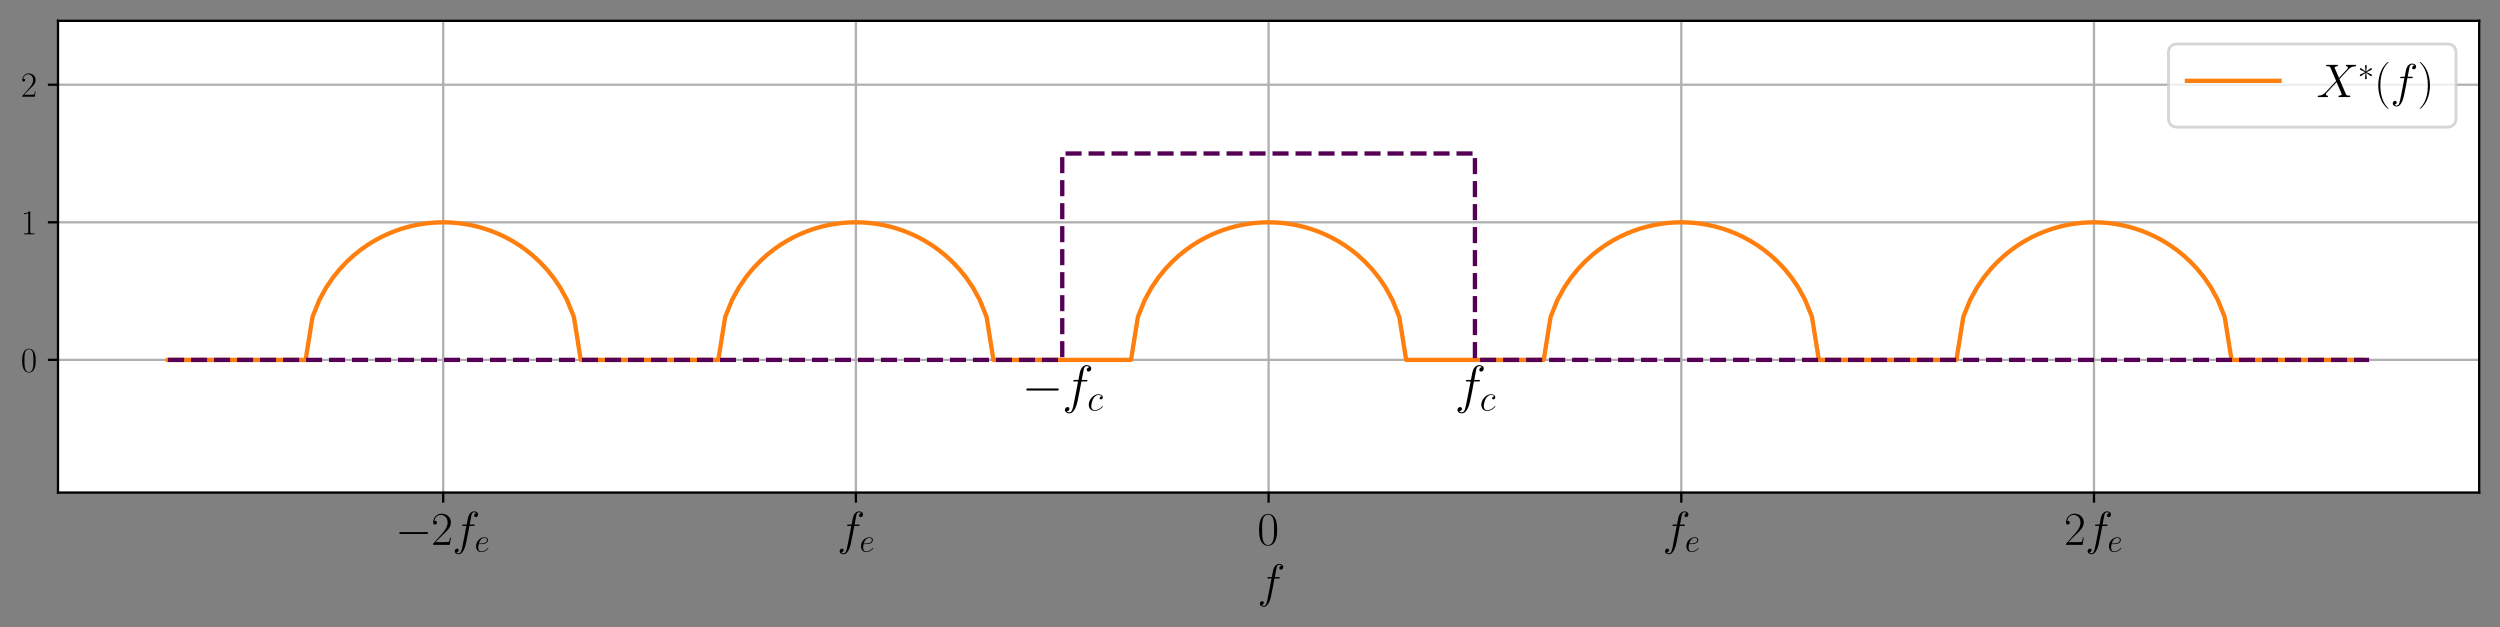 <?xml version="1.0" encoding="utf-8" standalone="no"?>
<!DOCTYPE svg PUBLIC "-//W3C//DTD SVG 1.1//EN"
  "http://www.w3.org/Graphics/SVG/1.1/DTD/svg11.dtd">
<svg height="216.818pt" version="1.1" viewBox="0 0 864.253 216.818" width="864.253pt" xmlns="http://www.w3.org/2000/svg" xmlns:xlink="http://www.w3.org/1999/xlink">
 <rect x="0" y="0" width="864.253" height="216.818" fill="#808080" stroke="none"/>
 <defs>
  <style type="text/css">*{stroke-linecap:butt;stroke-linejoin:round;}</style>
 </defs>
 <g id="figure_1">
  <g id="patch_1">
   <path d="M 0 216.818 
L 864.253 216.818 
L 864.253 0 
L 0 0 
z
" style="fill:none;"/>
  </g>
  <g id="axes_1">
   <g id="patch_2">
    <path d="M 20.053 170.28 
L 857.053 170.28 
L 857.053 7.2 
L 20.053 7.2 
z
" style="fill:#ffffff;"/>
   </g>
   <g id="matplotlib.axis_1">
    <g id="xtick_1">
     <g id="line2d_1">
      <path clip-path="url(#pb68feb3d4a)" d="M 153.212 170.28 
L 153.212 7.2 
" style="fill:none;stroke:#b0b0b0;stroke-linecap:square;stroke-width:0.8;"/>
     </g>
     <g id="line2d_2">
      <defs>
       <path d="M 0 0 
L 0 3.5 
" id="mf5076f3bf5" style="stroke:#000000;stroke-width:0.8;"/>
      </defs>
      <g>
       <use style="stroke:#000000;stroke-width:0.8;" x="153.212" xlink:href="#mf5076f3bf5" y="170.28"/>
      </g>
     </g>
     <g id="text_1">
      <!-- $-2f_e$ -->
      <g transform="translate(136.667 188.35)scale(0.16 -0.16)">
       <defs>
        <path d="M 4218 1472 
C 4326 1472 4442 1472 4442 1600 
C 4442 1728 4326 1728 4218 1728 
L 755 1728 
C 646 1728 531 1728 531 1600 
C 531 1472 646 1472 755 1472 
L 4218 1472 
z
" id="CMSY10-0" transform="scale(0.016)"/>
        <path d="M 2669 989 
L 2554 989 
C 2490 536 2438 459 2413 420 
C 2381 369 1920 369 1830 369 
L 602 369 
C 832 619 1280 1072 1824 1597 
C 2214 1967 2669 2402 2669 3035 
C 2669 3790 2067 4224 1395 4224 
C 691 4224 262 3604 262 3030 
C 262 2780 448 2748 525 2748 
C 589 2748 781 2787 781 3010 
C 781 3207 614 3264 525 3264 
C 486 3264 448 3258 422 3245 
C 544 3790 915 4058 1306 4058 
C 1862 4058 2227 3617 2227 3035 
C 2227 2479 1901 2000 1536 1584 
L 262 146 
L 262 0 
L 2515 0 
L 2669 989 
z
" id="CMR17-32" transform="scale(0.016)"/>
        <path d="M 2854 2566 
C 2982 2566 3034 2566 3034 2688 
C 3034 2752 2982 2752 2867 2752 
L 2349 2752 
C 2470 3429 2560 3897 2611 4107 
C 2650 4265 2784 4416 2950 4416 
C 3085 4416 3219 4358 3283 4298 
C 3034 4272 2957 4082 2957 3969 
C 2957 3837 3053 3759 3174 3759 
C 3302 3759 3494 3870 3494 4119 
C 3494 4393 3226 4544 2944 4544 
C 2669 4544 2400 4334 2272 4078 
C 2157 3848 2093 3611 1946 2752 
L 1517 2752 
C 1395 2752 1331 2752 1331 2637 
C 1331 2566 1370 2566 1498 2566 
L 1907 2566 
C 1792 1976 1530 542 1382 -137 
C 1274 -689 1178 -1152 858 -1152 
C 838 -1152 653 -1152 538 -1031 
C 864 -1005 864 -726 864 -720 
C 864 -593 768 -517 646 -517 
C 518 -517 326 -625 326 -867 
C 326 -1140 608 -1280 858 -1280 
C 1510 -1280 1779 -118 1850 199 
C 1965 688 2278 2376 2310 2566 
L 2854 2566 
z
" id="CMMI12-66" transform="scale(0.016)"/>
        <path d="M 1146 1479 
C 1318 1479 1754 1479 2061 1595 
C 2547 1783 2592 2158 2592 2274 
C 2592 2558 2349 2816 1926 2816 
C 1254 2816 288 2210 288 1073 
C 288 402 672 -64 1254 -64 
C 2125 -64 2675 609 2675 692 
C 2675 730 2637 762 2611 762 
C 2592 762 2586 756 2528 699 
C 2118 159 1510 64 1267 64 
C 902 64 710 350 710 822 
C 710 911 710 1071 806 1479 
L 1146 1479 
z
M 838 1600 
C 1114 2592 1722 2689 1926 2689 
C 2208 2689 2400 2522 2400 2277 
C 2400 1600 1376 1600 1107 1600 
L 838 1600 
z
" id="CMMI12-65" transform="scale(0.016)"/>
       </defs>
       <use transform="scale(0.996)" xlink:href="#CMSY10-0"/>
       <use transform="translate(77.487 0)scale(0.996)" xlink:href="#CMR17-32"/>
       <use transform="translate(123.178 0)scale(0.996)" xlink:href="#CMMI12-66"/>
       <use transform="translate(171.261 -14.944)scale(0.697)" xlink:href="#CMMI12-65"/>
      </g>
     </g>
    </g>
    <g id="xtick_2">
     <g id="line2d_3">
      <path clip-path="url(#pb68feb3d4a)" d="M 295.883 170.28 
L 295.883 7.2 
" style="fill:none;stroke:#b0b0b0;stroke-linecap:square;stroke-width:0.8;"/>
     </g>
     <g id="line2d_4">
      <g>
       <use style="stroke:#000000;stroke-width:0.8;" x="295.883" xlink:href="#mf5076f3bf5" y="170.28"/>
      </g>
     </g>
     <g id="text_2">
      <!-- $f_e$ -->
      <g transform="translate(289.438 188.35)scale(0.16 -0.16)">
       <use transform="scale(0.996)" xlink:href="#CMMI12-66"/>
       <use transform="translate(48.083 -14.944)scale(0.697)" xlink:href="#CMMI12-65"/>
      </g>
     </g>
    </g>
    <g id="xtick_3">
     <g id="line2d_5">
      <path clip-path="url(#pb68feb3d4a)" d="M 438.553 170.28 
L 438.553 7.2 
" style="fill:none;stroke:#b0b0b0;stroke-linecap:square;stroke-width:0.8;"/>
     </g>
     <g id="line2d_6">
      <g>
       <use style="stroke:#000000;stroke-width:0.8;" x="438.553" xlink:href="#mf5076f3bf5" y="170.28"/>
      </g>
     </g>
     <g id="text_3">
      <!-- $0$ -->
      <g transform="translate(434.651 188.35)scale(0.16 -0.16)">
       <defs>
        <path d="M 2688 2025 
C 2688 2416 2682 3080 2413 3591 
C 2176 4039 1798 4198 1466 4198 
C 1158 4198 768 4058 525 3597 
C 269 3118 243 2524 243 2025 
C 243 1661 250 1106 448 619 
C 723 -39 1216 -128 1466 -128 
C 1760 -128 2208 -7 2470 600 
C 2662 1042 2688 1559 2688 2025 
z
M 1466 -26 
C 1056 -26 813 325 723 812 
C 653 1188 653 1738 653 2096 
C 653 2588 653 2997 736 3387 
C 858 3929 1216 4096 1466 4096 
C 1728 4096 2067 3923 2189 3400 
C 2272 3036 2278 2607 2278 2096 
C 2278 1680 2278 1169 2202 792 
C 2067 95 1690 -26 1466 -26 
z
" id="CMR17-30" transform="scale(0.016)"/>
       </defs>
       <use transform="scale(0.996)" xlink:href="#CMR17-30"/>
      </g>
     </g>
    </g>
    <g id="xtick_4">
     <g id="line2d_7">
      <path clip-path="url(#pb68feb3d4a)" d="M 581.223 170.28 
L 581.223 7.2 
" style="fill:none;stroke:#b0b0b0;stroke-linecap:square;stroke-width:0.8;"/>
     </g>
     <g id="line2d_8">
      <g>
       <use style="stroke:#000000;stroke-width:0.8;" x="581.223" xlink:href="#mf5076f3bf5" y="170.28"/>
      </g>
     </g>
     <g id="text_4">
      <!-- $f_e$ -->
      <g transform="translate(574.779 188.35)scale(0.16 -0.16)">
       <use transform="scale(0.996)" xlink:href="#CMMI12-66"/>
       <use transform="translate(48.083 -14.944)scale(0.697)" xlink:href="#CMMI12-65"/>
      </g>
     </g>
    </g>
    <g id="xtick_5">
     <g id="line2d_9">
      <path clip-path="url(#pb68feb3d4a)" d="M 723.894 170.28 
L 723.894 7.2 
" style="fill:none;stroke:#b0b0b0;stroke-linecap:square;stroke-width:0.8;"/>
     </g>
     <g id="line2d_10">
      <g>
       <use style="stroke:#000000;stroke-width:0.8;" x="723.894" xlink:href="#mf5076f3bf5" y="170.28"/>
      </g>
     </g>
     <g id="text_5">
      <!-- $2f_e$ -->
      <g transform="translate(713.547 188.35)scale(0.16 -0.16)">
       <use transform="scale(0.996)" xlink:href="#CMR17-32"/>
       <use transform="translate(45.69 0)scale(0.996)" xlink:href="#CMMI12-66"/>
       <use transform="translate(93.774 -14.944)scale(0.697)" xlink:href="#CMMI12-65"/>
      </g>
     </g>
    </g>
    <g id="text_6">
     <!-- $f$ -->
     <g transform="translate(434.706 206.519)scale(0.16 -0.16)">
      <use transform="scale(0.996)" xlink:href="#CMMI12-66"/>
     </g>
    </g>
   </g>
   <g id="matplotlib.axis_2">
    <g id="ytick_1">
     <g id="line2d_11">
      <path clip-path="url(#pb68feb3d4a)" d="M 20.053 124.408 
L 857.053 124.408 
" style="fill:none;stroke:#b0b0b0;stroke-linecap:square;stroke-width:0.8;"/>
     </g>
     <g id="line2d_12">
      <defs>
       <path d="M 0 0 
L -3.5 0 
" id="ma1d821b1c0" style="stroke:#000000;stroke-width:0.8;"/>
      </defs>
      <g>
       <use style="stroke:#000000;stroke-width:0.8;" x="20.053" xlink:href="#ma1d821b1c0" y="124.408"/>
      </g>
     </g>
     <g id="text_7">
      <!-- $\mathdefault{0}$ -->
      <g transform="translate(7.2 128.559)scale(0.12 -0.12)">
       <use transform="scale(0.996)" xlink:href="#CMR17-30"/>
      </g>
     </g>
    </g>
    <g id="ytick_2">
     <g id="line2d_13">
      <path clip-path="url(#pb68feb3d4a)" d="M 20.053 76.851 
L 857.053 76.851 
" style="fill:none;stroke:#b0b0b0;stroke-linecap:square;stroke-width:0.8;"/>
     </g>
     <g id="line2d_14">
      <g>
       <use style="stroke:#000000;stroke-width:0.8;" x="20.053" xlink:href="#ma1d821b1c0" y="76.851"/>
      </g>
     </g>
     <g id="text_8">
      <!-- $\mathdefault{1}$ -->
      <g transform="translate(7.2 81.002)scale(0.12 -0.12)">
       <defs>
        <path d="M 1702 4058 
C 1702 4192 1696 4192 1606 4192 
C 1357 3916 979 3827 621 3827 
C 602 3827 570 3827 563 3808 
C 557 3795 557 3782 557 3648 
C 755 3648 1088 3686 1344 3839 
L 1344 461 
C 1344 236 1331 160 781 160 
L 589 160 
L 589 0 
C 896 0 1216 0 1523 0 
C 1830 0 2150 0 2458 0 
L 2458 160 
L 2266 160 
C 1715 160 1702 230 1702 458 
L 1702 4058 
z
" id="CMR17-31" transform="scale(0.016)"/>
       </defs>
       <use transform="scale(0.996)" xlink:href="#CMR17-31"/>
      </g>
     </g>
    </g>
    <g id="ytick_3">
     <g id="line2d_15">
      <path clip-path="url(#pb68feb3d4a)" d="M 20.053 29.294 
L 857.053 29.294 
" style="fill:none;stroke:#b0b0b0;stroke-linecap:square;stroke-width:0.8;"/>
     </g>
     <g id="line2d_16">
      <g>
       <use style="stroke:#000000;stroke-width:0.8;" x="20.053" xlink:href="#ma1d821b1c0" y="29.294"/>
      </g>
     </g>
     <g id="text_9">
      <!-- $\mathdefault{2}$ -->
      <g transform="translate(7.2 33.445)scale(0.12 -0.12)">
       <use transform="scale(0.996)" xlink:href="#CMR17-32"/>
      </g>
     </g>
    </g>
   </g>
   <g id="line2d_17">
    <path clip-path="url(#pb68feb3d4a)" d="M 58.098 124.408 
L 105.655 124.408 
L 108.033 109.558 
L 110.411 103.678 
L 112.789 99.356 
L 115.167 95.874 
L 117.544 92.952 
L 119.922 90.445 
L 122.3 88.268 
L 124.678 86.362 
L 127.056 84.69 
L 129.434 83.222 
L 131.812 81.938 
L 134.189 80.821 
L 136.567 79.859 
L 138.945 79.041 
L 141.323 78.361 
L 143.701 77.812 
L 146.079 77.389 
L 148.456 77.089 
L 150.834 76.91 
L 153.212 76.851 
L 155.59 76.91 
L 157.968 77.089 
L 160.346 77.389 
L 162.723 77.812 
L 165.101 78.361 
L 167.479 79.041 
L 169.857 79.859 
L 172.235 80.821 
L 174.613 81.938 
L 176.99 83.222 
L 179.368 84.69 
L 181.746 86.362 
L 184.124 88.268 
L 186.502 90.445 
L 188.88 92.952 
L 191.258 95.874 
L 193.635 99.356 
L 196.013 103.678 
L 198.391 109.558 
L 200.769 124.408 
L 248.326 124.408 
L 250.704 109.558 
L 253.081 103.678 
L 255.459 99.356 
L 257.837 95.874 
L 260.215 92.952 
L 262.593 90.445 
L 264.971 88.268 
L 267.348 86.362 
L 269.726 84.69 
L 272.104 83.222 
L 274.482 81.938 
L 276.86 80.821 
L 279.238 79.859 
L 281.615 79.041 
L 283.993 78.361 
L 286.371 77.812 
L 288.749 77.389 
L 291.127 77.089 
L 293.505 76.91 
L 295.883 76.851 
L 298.26 76.91 
L 300.638 77.089 
L 303.016 77.389 
L 305.394 77.812 
L 307.772 78.361 
L 310.15 79.041 
L 312.527 79.859 
L 314.905 80.821 
L 317.283 81.938 
L 319.661 83.222 
L 322.039 84.69 
L 324.417 86.362 
L 326.794 88.268 
L 329.172 90.445 
L 331.55 92.952 
L 333.928 95.874 
L 336.306 99.356 
L 338.684 103.678 
L 341.062 109.558 
L 343.439 124.408 
L 390.996 124.408 
L 393.374 109.558 
L 395.752 103.678 
L 398.13 99.356 
L 400.508 95.874 
L 402.885 92.952 
L 405.263 90.445 
L 407.641 88.268 
L 410.019 86.362 
L 412.397 84.69 
L 414.775 83.222 
L 417.152 81.938 
L 419.53 80.821 
L 421.908 79.859 
L 424.286 79.041 
L 426.664 78.361 
L 429.042 77.812 
L 431.419 77.389 
L 433.797 77.089 
L 436.175 76.91 
L 438.553 76.851 
L 440.931 76.91 
L 443.309 77.089 
L 445.687 77.389 
L 448.064 77.812 
L 450.442 78.361 
L 452.82 79.041 
L 455.198 79.859 
L 457.576 80.821 
L 459.954 81.938 
L 462.331 83.222 
L 464.709 84.69 
L 467.087 86.362 
L 469.465 88.268 
L 471.843 90.445 
L 474.221 92.952 
L 476.598 95.874 
L 478.976 99.356 
L 481.354 103.678 
L 483.732 109.558 
L 486.11 124.408 
L 533.667 124.408 
L 536.044 109.558 
L 538.422 103.678 
L 540.8 99.356 
L 543.178 95.874 
L 545.556 92.952 
L 547.934 90.445 
L 550.312 88.268 
L 552.689 86.362 
L 555.067 84.69 
L 557.445 83.222 
L 559.823 81.938 
L 562.201 80.821 
L 564.579 79.859 
L 566.956 79.041 
L 569.334 78.361 
L 571.712 77.812 
L 574.09 77.389 
L 576.468 77.089 
L 578.846 76.91 
L 581.223 76.851 
L 583.601 76.91 
L 585.979 77.089 
L 588.357 77.389 
L 590.735 77.812 
L 593.113 78.361 
L 595.49 79.041 
L 597.868 79.859 
L 600.246 80.821 
L 602.624 81.938 
L 605.002 83.222 
L 607.38 84.69 
L 609.758 86.362 
L 612.135 88.268 
L 614.513 90.445 
L 616.891 92.952 
L 619.269 95.874 
L 621.647 99.356 
L 624.025 103.678 
L 626.402 109.558 
L 628.78 124.408 
L 676.337 124.408 
L 678.715 109.558 
L 681.093 103.678 
L 683.471 99.356 
L 685.848 95.874 
L 688.226 92.952 
L 690.604 90.445 
L 692.982 88.268 
L 695.36 86.362 
L 697.738 84.69 
L 700.115 83.222 
L 702.493 81.938 
L 704.871 80.821 
L 707.249 79.859 
L 709.627 79.041 
L 712.005 78.361 
L 714.383 77.812 
L 716.76 77.389 
L 719.138 77.089 
L 721.516 76.91 
L 723.894 76.851 
L 726.272 76.91 
L 728.65 77.089 
L 731.027 77.389 
L 733.405 77.812 
L 735.783 78.361 
L 738.161 79.041 
L 740.539 79.859 
L 742.917 80.821 
L 745.294 81.938 
L 747.672 83.222 
L 750.05 84.69 
L 752.428 86.362 
L 754.806 88.268 
L 757.184 90.445 
L 759.562 92.952 
L 761.939 95.874 
L 764.317 99.356 
L 766.695 103.678 
L 769.073 109.558 
L 771.451 124.408 
L 816.63 124.408 
L 816.63 124.408 
" style="fill:none;stroke:#ff7f0e;stroke-linecap:square;stroke-width:1.5;"/>
   </g>
   <g id="line2d_18">
    <path clip-path="url(#pb68feb3d4a)" d="M 58.098 124.408 
L 367.218 124.408 
L 367.218 53.072 
L 509.888 53.072 
L 509.888 124.408 
L 819.008 124.408 
" style="fill:none;stroke:#550055;stroke-dasharray:5.55,2.4;stroke-dashoffset:0;stroke-width:1.5;"/>
   </g>
   <g id="patch_3">
    <path d="M 20.053 170.28 
L 20.053 7.2 
" style="fill:none;stroke:#000000;stroke-linecap:square;stroke-linejoin:miter;stroke-width:0.8;"/>
   </g>
   <g id="patch_4">
    <path d="M 857.053 170.28 
L 857.053 7.2 
" style="fill:none;stroke:#000000;stroke-linecap:square;stroke-linejoin:miter;stroke-width:0.8;"/>
   </g>
   <g id="patch_5">
    <path d="M 20.053 170.28 
L 857.053 170.28 
" style="fill:none;stroke:#000000;stroke-linecap:square;stroke-linejoin:miter;stroke-width:0.8;"/>
   </g>
   <g id="patch_6">
    <path d="M 20.053 7.2 
L 857.053 7.2 
" style="fill:none;stroke:#000000;stroke-linecap:square;stroke-linejoin:miter;stroke-width:0.8;"/>
   </g>
   <g id="text_10">
    <!-- $-f_c$ -->
    <g transform="translate(353.271 139.239)scale(0.18 -0.18)">
     <defs>
      <path d="M 2502 2431 
C 2381 2431 2323 2431 2234 2355 
C 2195 2323 2125 2227 2125 2125 
C 2125 1997 2221 1920 2342 1920 
C 2496 1920 2669 2044 2669 2292 
C 2669 2588 2374 2816 1933 2816 
C 1094 2816 256 1903 256 996 
C 256 441 602 -64 1254 -64 
C 2125 -64 2675 622 2675 706 
C 2675 744 2637 776 2611 776 
C 2592 776 2586 770 2528 713 
C 2118 162 1510 64 1267 64 
C 826 64 685 446 685 764 
C 685 988 794 1605 1024 2039 
C 1190 2338 1536 2682 1939 2682 
C 2022 2682 2374 2682 2502 2431 
z
" id="CMMI12-63" transform="scale(0.016)"/>
     </defs>
     <use transform="scale(0.996)" xlink:href="#CMSY10-0"/>
     <use transform="translate(77.487 0)scale(0.996)" xlink:href="#CMMI12-66"/>
     <use transform="translate(125.571 -14.944)scale(0.697)" xlink:href="#CMMI12-63"/>
    </g>
   </g>
   <g id="text_11">
    <!-- $f_c$ -->
    <g transform="translate(502.916 139.239)scale(0.18 -0.18)">
     <use transform="scale(0.996)" xlink:href="#CMMI12-66"/>
     <use transform="translate(48.083 -14.944)scale(0.697)" xlink:href="#CMMI12-63"/>
    </g>
   </g>
   <g id="legend_1">
    <g id="patch_7">
     <path d="M 752.834 43.94 
L 845.853 43.94 
Q 849.053 43.94 849.053 40.74 
L 849.053 18.4 
Q 849.053 15.2 845.853 15.2 
L 752.834 15.2 
Q 749.634 15.2 749.634 18.4 
L 749.634 40.74 
Q 749.634 43.94 752.834 43.94 
z
" style="fill:#ffffff;opacity:0.8;stroke:#cccccc;stroke-linejoin:miter;"/>
    </g>
    <g id="line2d_19">
     <path d="M 756.034 27.955 
L 788.034 27.955 
" style="fill:none;stroke:#ff7f0e;stroke-linecap:square;stroke-width:1.5;"/>
    </g>
    <g id="line2d_20"/>
    <g id="text_12">
     <!-- $X^*(f)$ -->
     <g transform="translate(800.834 33.555)scale(0.16 -0.16)">
      <defs>
       <path d="M 3040 2596 
L 2438 3994 
C 2522 4147 2714 4172 2790 4179 
C 2829 4179 2899 4179 2899 4292 
C 2899 4364 2842 4364 2803 4364 
C 2694 4364 2566 4364 2458 4364 
L 2086 4364 
C 1696 4364 1414 4364 1408 4364 
C 1357 4364 1293 4364 1293 4243 
C 1293 4179 1350 4179 1434 4179 
C 1805 4179 1830 4115 1894 3962 
L 2656 2185 
L 1267 693 
C 1037 442 762 198 288 198 
C 211 192 160 192 160 68 
C 160 48 166 0 237 0 
C 326 0 422 0 512 0 
L 813 0 
C 1018 0 1242 0 1440 0 
C 1485 0 1562 0 1562 115 
C 1562 179 1517 185 1478 185 
C 1350 198 1267 268 1267 370 
C 1267 479 1344 557 1530 748 
L 2099 1368 
C 2240 1516 2579 1886 2720 2026 
L 3392 453 
C 3398 441 3424 377 3424 370 
C 3424 313 3283 198 3078 198 
C 3040 198 2970 198 2970 71 
C 2970 0 3034 0 3066 0 
C 3174 0 3302 0 3411 0 
L 4115 0 
C 4230 0 4352 0 4461 0 
C 4506 0 4576 0 4576 130 
C 4576 198 4512 198 4454 198 
C 4070 198 4058 230 3949 465 
L 3104 2441 
L 3917 3316 
C 3981 3381 4128 3542 4186 3606 
C 4461 3896 4717 4160 5235 4160 
C 5299 4179 5363 4179 5363 4292 
C 5363 4364 5306 4364 5280 4364 
C 5190 4364 5094 4364 5005 4364 
L 4710 4364 
C 4506 4364 4282 4364 4083 4364 
C 4038 4364 3962 4364 3962 4249 
C 3962 4185 4006 4179 4045 4179 
C 4147 4167 4256 4116 4256 3994 
L 4250 3982 
C 4243 3937 4230 3873 4160 3797 
L 3040 2596 
z
" id="CMMI12-58" transform="scale(0.016)"/>
       <path d="M 1760 2719 
C 1766 2808 1766 2962 1600 2962 
C 1498 2962 1414 2879 1434 2795 
L 1434 2712 
L 1523 1720 
L 704 2316 
C 646 2348 634 2360 589 2360 
C 499 2360 416 2271 416 2181 
C 416 2079 480 2053 544 2021 
L 1453 1586 
L 570 1158 
C 467 1107 416 1081 416 985 
C 416 889 499 806 589 806 
C 634 806 646 806 806 928 
L 1523 1446 
L 1427 371 
C 1427 236 1542 204 1594 204 
C 1670 204 1766 248 1766 371 
L 1670 1446 
L 2490 851 
C 2547 819 2560 806 2605 806 
C 2694 806 2778 896 2778 985 
C 2778 1081 2720 1113 2643 1152 
C 2259 1343 2246 1343 1741 1580 
L 2624 2008 
C 2726 2060 2778 2085 2778 2181 
C 2778 2277 2694 2360 2605 2360 
C 2560 2360 2547 2360 2387 2239 
L 1670 1720 
L 1760 2719 
z
" id="CMSY10-3" transform="scale(0.016)"/>
       <path d="M 1958 -1561 
C 1958 -1555 1958 -1542 1939 -1523 
C 1645 -1224 858 -407 858 1581 
C 858 3569 1632 4379 1946 4697 
C 1946 4704 1958 4717 1958 4736 
C 1958 4755 1939 4768 1914 4768 
C 1843 4768 1299 4296 986 3594 
C 666 2887 576 2199 576 1588 
C 576 1128 621 351 1005 -471 
C 1312 -1135 1837 -1600 1914 -1600 
C 1946 -1600 1958 -1587 1958 -1561 
z
" id="CMR17-28" transform="scale(0.016)"/>
       <path d="M 1683 1581 
C 1683 2040 1638 2817 1254 3639 
C 947 4303 422 4768 346 4768 
C 326 4768 301 4761 301 4729 
C 301 4717 307 4710 314 4697 
C 621 4378 1402 3568 1402 1584 
C 1402 -407 627 -1217 314 -1537 
C 307 -1549 301 -1556 301 -1568 
C 301 -1600 326 -1600 346 -1600 
C 416 -1600 960 -1128 1274 -426 
C 1594 281 1683 969 1683 1581 
z
" id="CMR17-29" transform="scale(0.016)"/>
      </defs>
      <use transform="scale(0.996)" xlink:href="#CMMI12-58"/>
      <use transform="translate(88.793 36.154)scale(0.697)" xlink:href="#CMSY10-3"/>
      <use transform="translate(124.16 0)scale(0.996)" xlink:href="#CMR17-28"/>
      <use transform="translate(159.441 0)scale(0.996)" xlink:href="#CMMI12-66"/>
      <use transform="translate(218.161 0)scale(0.996)" xlink:href="#CMR17-29"/>
     </g>
    </g>
   </g>
  </g>
 </g>
 <defs>
  <clipPath id="pb68feb3d4a">
   <rect height="163.08" width="837" x="20.053" y="7.2"/>
  </clipPath>
 </defs>
</svg>
